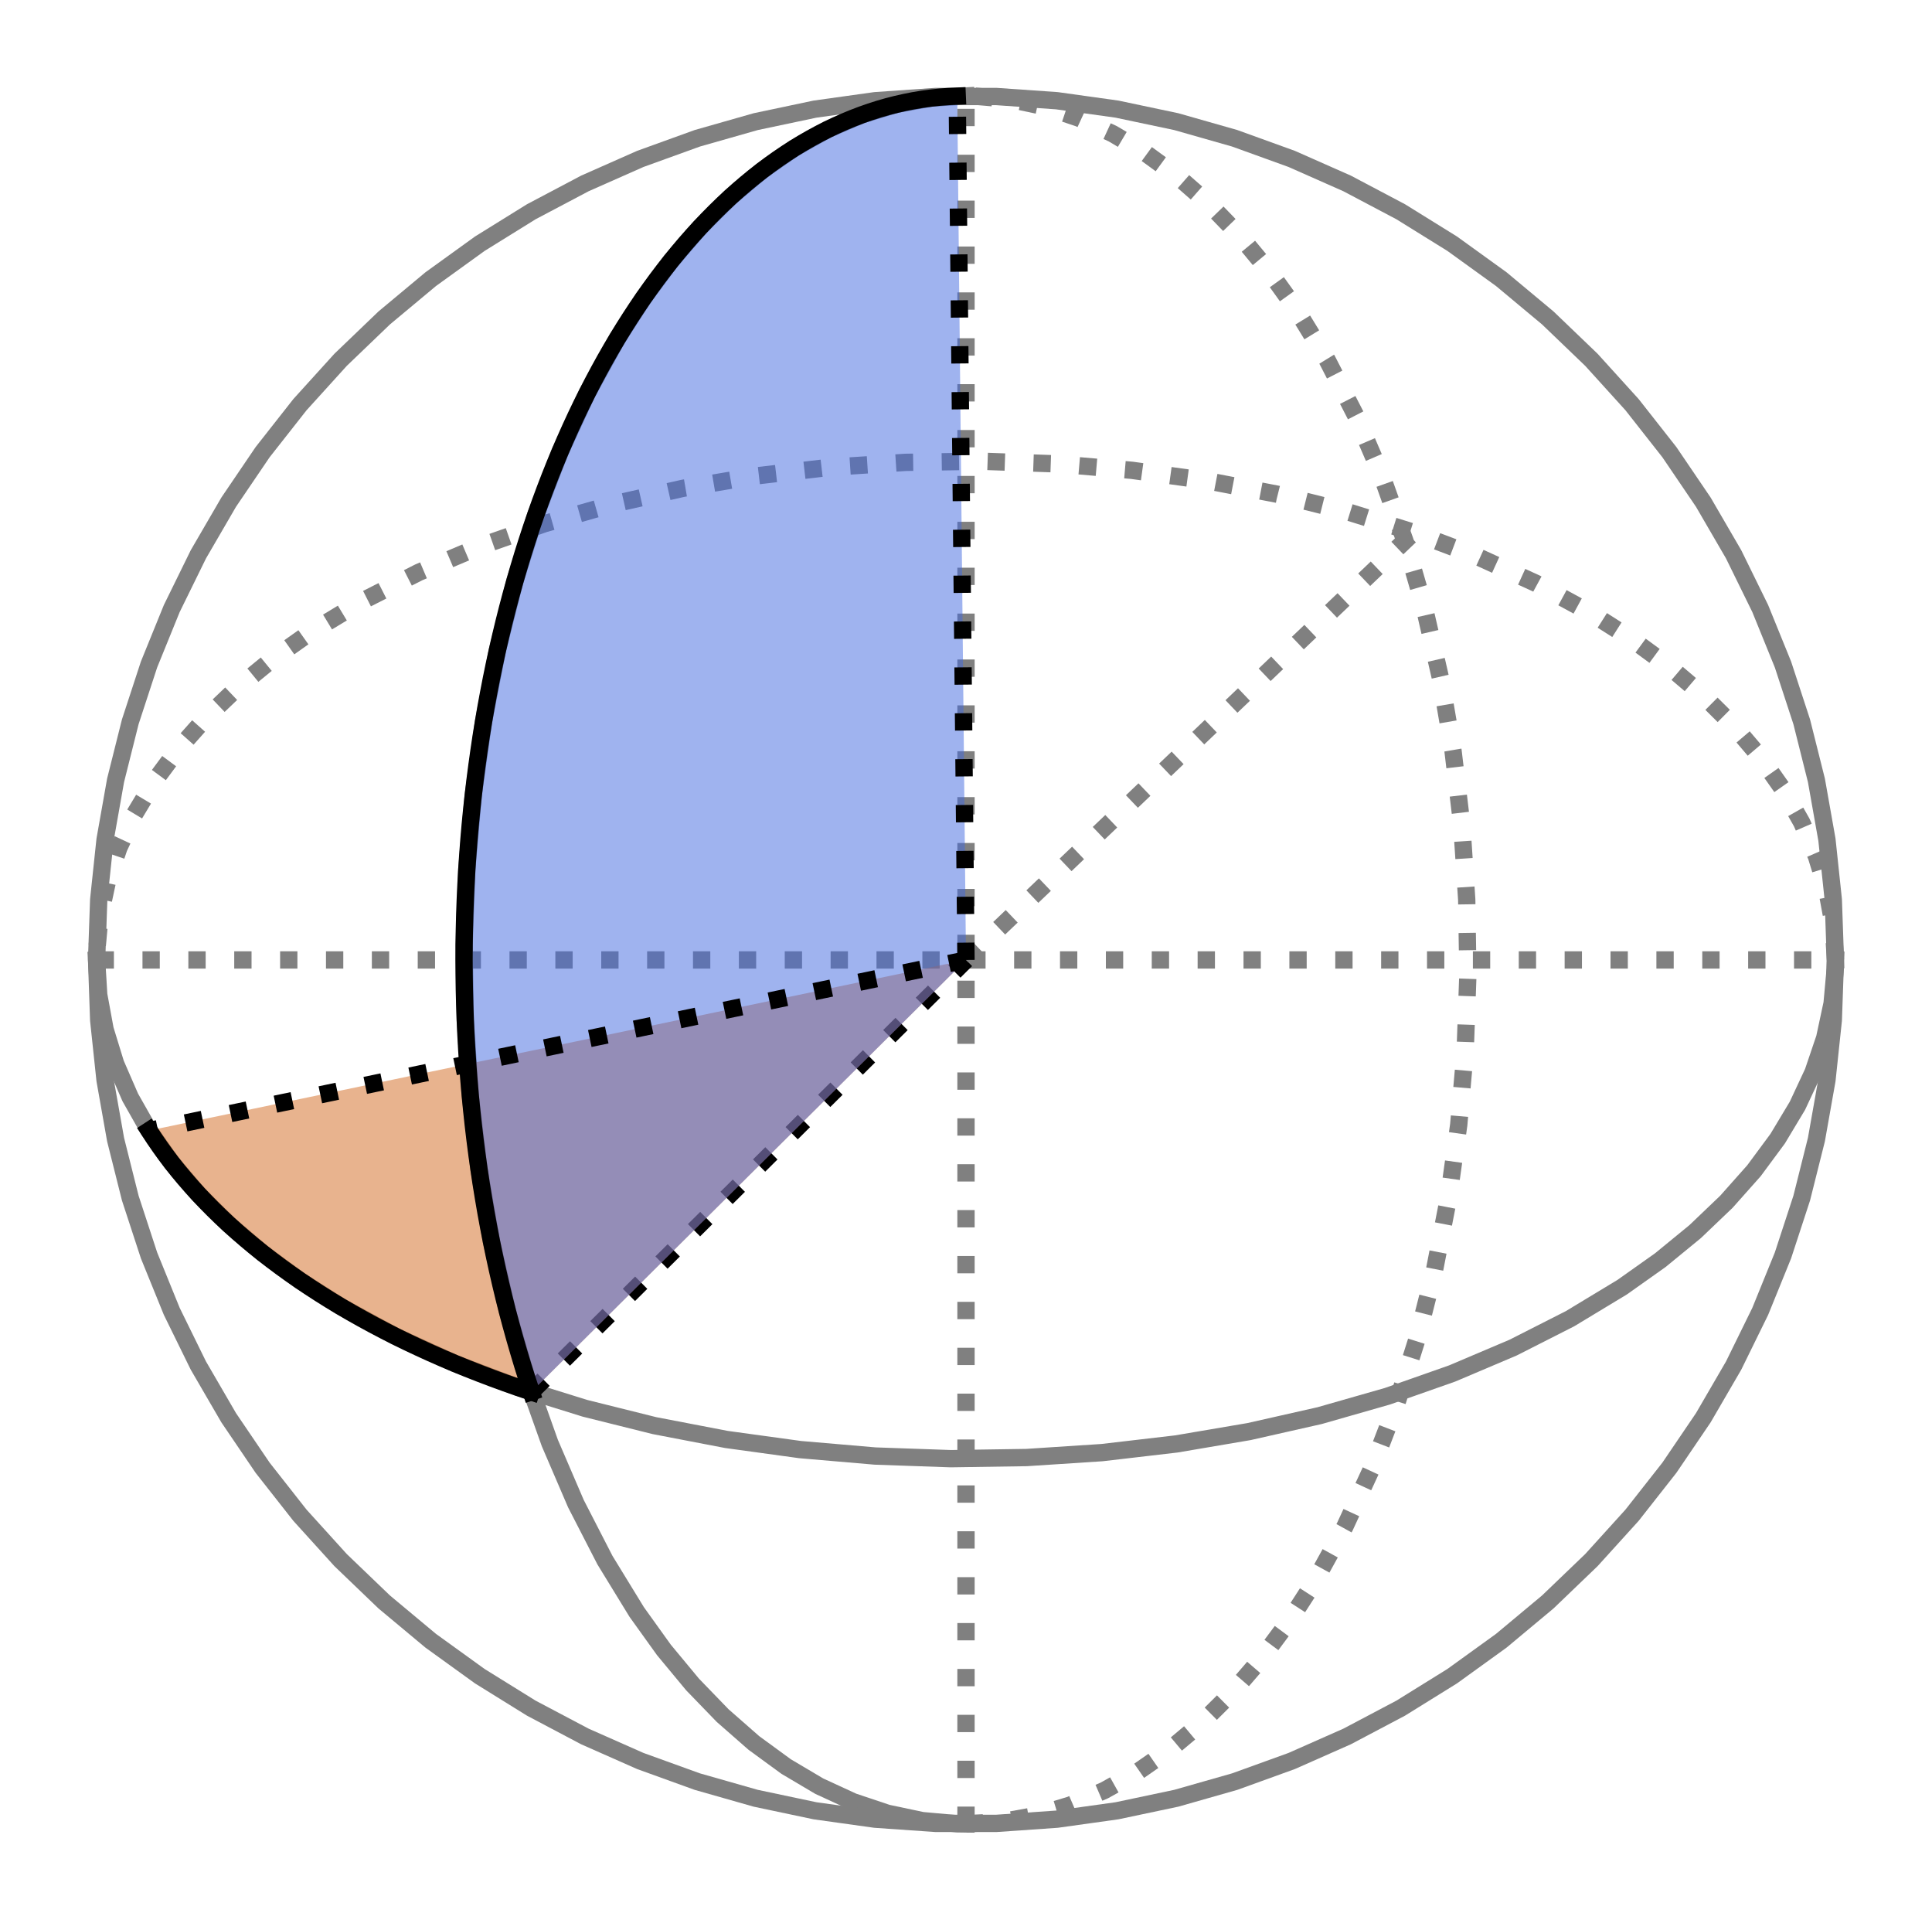 <?xml version="1.0" encoding="utf-8" standalone="no"?>
<svg height="110.88pt" version="1.1" viewBox="0 0 111.6 110.88" width="111.6pt" xmlns="http://www.w3.org/2000/svg" xmlns:xlink="http://www.w3.org/1999/xlink">
    <defs>
        <style type="text/css">
            *{stroke-linecap:butt;stroke-linejoin:round;}
        </style>
    </defs>
    <g id="figure_1">
        <g id="patch_1">
            <path d="M 0 110.88 L 111.6 110.88 L 111.6 0 L 0 0 z" style="fill:none;"/>
        </g>
        <g id="axes_1">
            <g id="LineCollection_1">
                <path clip-path="url(#p5f8ff1d390)" d="M 55.8 105.336 L 55.8 5.544 " style="fill:none;stroke:#808080;stroke-dasharray:1,1.65;stroke-dashoffset:0;"/>
            </g>
            <g id="LineCollection_2">
                <path clip-path="url(#p5f8ff1d390)" d="M 5.58 55.44 L 106.02 55.44 " style="fill:none;stroke:#808080;stroke-dasharray:1,1.65;stroke-dashoffset:0;"/>
            </g>
            <g id="line2d_1">
                <path clip-path="url(#p5f8ff1d390)" d="M 106.02 55.44 L 105.898 53.43 L 105.531 51.431 L 104.923 49.451 L 104.075 47.5 L 102.991 45.587 L 101.678 43.723 L 100.142 41.916 L 98.389 40.174 L 96.429 38.507 L 94.271 36.923 L 91.925 35.429 L 88.747 33.699 L 85.319 32.134 L 81.665 30.747 L 77.815 29.548 L 73.797 28.546 L 69.643 27.748 L 65.382 27.162 L 61.049 26.79 L 56.676 26.637 L 52.297 26.703 L 47.944 26.987 L 43.651 27.488 L 39.45 28.202 L 35.374 29.123 L 31.453 30.244 L 27.717 31.558 L 24.196 33.052 L 20.914 34.718 L 17.898 36.541 L 15.693 38.103 L 13.682 39.75 L 11.877 41.474 L 10.285 43.265 L 8.916 45.116 L 7.774 47.018 L 6.867 48.96 L 6.198 50.934 L 5.771 52.929 L 5.588 54.937 L 5.588 54.937 " style="fill:none;stroke:#808080;stroke-dasharray:1,1.65;stroke-dashoffset:0;"/>
            </g>
            <g id="line2d_2">
                <path clip-path="url(#p5f8ff1d390)" d="M 5.58 55.44 L 5.702 57.45 L 6.069 59.449 L 6.677 61.429 L 7.525 63.38 L 8.609 65.293 L 9.922 67.157 L 11.458 68.964 L 13.211 70.706 L 15.171 72.373 L 17.329 73.957 L 19.675 75.451 L 22.853 77.181 L 26.281 78.746 L 29.935 80.133 L 33.785 81.332 L 37.803 82.334 L 41.957 83.132 L 46.218 83.718 L 50.551 84.09 L 54.924 84.243 L 59.303 84.177 L 63.656 83.893 L 67.949 83.392 L 72.15 82.678 L 76.226 81.757 L 80.147 80.636 L 83.883 79.322 L 87.404 77.828 L 90.686 76.162 L 93.702 74.339 L 95.907 72.777 L 97.918 71.13 L 99.723 69.406 L 101.315 67.615 L 102.684 65.764 L 103.826 63.862 L 104.733 61.92 L 105.402 59.946 L 105.829 57.951 L 106.012 55.943 L 106.02 55.44 L 106.02 55.44 " style="fill:none;stroke:#808080;stroke-linecap:square;"/>
            </g>
            <g id="line2d_3">
                <path clip-path="url(#p5f8ff1d390)" d="M 55.8 105.336 L 57.823 105.214 L 59.835 104.85 L 61.828 104.246 L 63.792 103.403 L 65.717 102.327 L 67.593 101.022 L 69.412 99.496 L 71.165 97.754 L 72.843 95.807 L 74.437 93.663 L 75.941 91.332 L 77.682 88.175 L 79.257 84.768 L 80.653 81.138 L 81.86 77.313 L 82.869 73.321 L 83.671 69.193 L 84.262 64.961 L 84.636 60.656 L 84.79 56.311 L 84.724 51.959 L 84.438 47.635 L 83.933 43.369 L 83.215 39.195 L 82.288 35.145 L 81.159 31.25 L 79.838 27.539 L 78.333 24.039 L 76.657 20.779 L 74.822 17.783 L 73.249 15.591 L 71.592 13.594 L 69.857 11.8 L 68.054 10.219 L 66.191 8.858 L 64.277 7.724 L 62.322 6.823 L 60.336 6.158 L 58.327 5.734 L 56.306 5.552 L 56.306 5.552 " style="fill:none;stroke:#808080;stroke-dasharray:1,1.65;stroke-dashoffset:0;"/>
            </g>
            <g id="line2d_4">
                <path clip-path="url(#p5f8ff1d390)" d="M 55.8 5.544 L 53.777 5.666 L 51.765 6.03 L 49.772 6.634 L 47.808 7.477 L 45.883 8.553 L 44.007 9.858 L 42.188 11.384 L 40.435 13.126 L 38.757 15.073 L 37.163 17.217 L 35.659 19.548 L 33.918 22.705 L 32.343 26.112 L 30.947 29.742 L 29.74 33.567 L 28.731 37.559 L 27.929 41.687 L 27.338 45.919 L 26.964 50.224 L 26.81 54.569 L 26.876 58.921 L 27.162 63.245 L 27.667 67.511 L 28.385 71.685 L 29.312 75.735 L 30.441 79.63 L 31.762 83.341 L 33.267 86.841 L 34.943 90.101 L 36.778 93.097 L 38.351 95.289 L 40.008 97.286 L 41.743 99.08 L 43.546 100.661 L 45.409 102.022 L 47.323 103.156 L 49.278 104.057 L 51.264 104.722 L 53.273 105.146 L 55.294 105.328 L 55.8 105.336 L 55.8 105.336 " style="fill:none;stroke:#808080;stroke-linecap:square;"/>
            </g>
            <g id="line2d_5">
                <path clip-path="url(#p5f8ff1d390)" d="M 106.02 55.44 L 105.898 51.959 L 105.531 48.496 L 104.923 45.066 L 104.075 41.687 L 102.991 38.375 L 101.678 35.145 L 100.142 32.015 L 98.389 28.999 L 96.429 26.112 L 94.271 23.367 L 91.925 20.779 L 89.404 18.36 L 86.719 16.121 L 83.883 14.074 L 80.91 12.229 L 77.815 10.594 L 74.613 9.177 L 71.319 7.986 L 67.949 7.026 L 64.521 6.302 L 61.049 5.817 L 57.553 5.574 L 54.047 5.574 L 50.551 5.817 L 47.079 6.302 L 43.651 7.026 L 40.281 7.986 L 36.987 9.177 L 33.785 10.594 L 30.69 12.229 L 27.717 14.074 L 24.881 16.121 L 22.196 18.36 L 19.675 20.779 L 17.329 23.367 L 15.171 26.112 L 13.211 28.999 L 11.458 32.015 L 9.922 35.145 L 8.609 38.375 L 7.525 41.687 L 6.677 45.066 L 6.069 48.496 L 5.702 51.959 L 5.58 55.44 L 5.702 58.921 L 6.069 62.384 L 6.677 65.814 L 7.525 69.193 L 8.609 72.505 L 9.922 75.735 L 11.458 78.865 L 13.211 81.881 L 15.171 84.768 L 17.329 87.513 L 19.675 90.101 L 22.196 92.52 L 24.881 94.759 L 27.717 96.806 L 30.69 98.651 L 33.785 100.286 L 36.987 101.703 L 40.281 102.894 L 43.651 103.854 L 47.079 104.578 L 50.551 105.063 L 54.047 105.306 L 57.553 105.306 L 61.049 105.063 L 64.521 104.578 L 67.949 103.854 L 71.319 102.894 L 74.613 101.703 L 77.815 100.286 L 80.91 98.651 L 83.883 96.806 L 86.719 94.759 L 89.404 92.52 L 91.925 90.101 L 94.271 87.513 L 96.429 84.768 L 98.389 81.881 L 100.142 78.865 L 101.678 75.735 L 102.991 72.505 L 104.075 69.193 L 104.923 65.814 L 105.531 62.384 L 105.898 58.921 L 106.02 55.44 L 106.02 55.44 " style="fill:none;stroke:#808080;stroke-linecap:square;"/>
            </g>
            <g id="line2d_6">
                <path clip-path="url(#p5f8ff1d390)" d="M 55.8 55.44 L 81.665 30.747 " style="fill:none;stroke:#808080;stroke-dasharray:1,1.65;stroke-dashoffset:0;"/>
            </g>
            <g id="line2d_7">
                <path clip-path="url(#p5f8ff1d390)" d="M 30.69 80.388 L 55.8 55.44 " style="fill:none;stroke:#000000;stroke-dasharray:1,1.65;stroke-dashoffset:0;"/>
            </g>
            <g id="PolyCollection_1">
                <path clip-path="url(#p5f8ff1d390)" d="M 8.609 65.293 L 8.609 65.293 L 8.916 65.764 L 9.237 66.231 L 9.572 66.696 L 9.922 67.157 L 10.285 67.615 L 10.663 68.068 L 11.054 68.518 L 11.458 68.964 L 11.877 69.406 L 12.308 69.844 L 12.753 70.277 L 13.211 70.706 L 13.682 71.13 L 14.166 71.549 L 14.662 71.963 L 15.171 72.373 L 15.693 72.777 L 16.226 73.176 L 16.772 73.569 L 17.329 73.957 L 17.898 74.339 L 18.479 74.716 L 19.071 75.087 L 19.675 75.451 L 20.289 75.81 L 20.914 76.162 L 21.55 76.508 L 22.196 76.848 L 22.853 77.181 L 23.519 77.508 L 24.196 77.828 L 24.881 78.141 L 25.577 78.447 L 26.281 78.746 L 26.995 79.038 L 27.717 79.322 L 28.448 79.6 L 29.187 79.87 L 29.935 80.133 L 30.69 80.388 L 55.8 55.44 L 55.8 55.44 L 55.8 55.44 L 30.69 60.683 L 29.935 60.84 L 29.187 60.996 L 28.448 61.151 L 27.717 61.303 L 26.995 61.454 L 26.281 61.603 L 25.577 61.75 L 24.881 61.895 L 24.196 62.038 L 23.519 62.18 L 22.853 62.319 L 22.196 62.456 L 21.55 62.591 L 20.914 62.724 L 20.289 62.854 L 19.675 62.982 L 19.071 63.108 L 18.479 63.232 L 17.898 63.353 L 17.329 63.472 L 16.772 63.588 L 16.226 63.702 L 15.693 63.814 L 15.171 63.923 L 14.662 64.029 L 14.166 64.133 L 13.682 64.234 L 13.211 64.332 L 12.753 64.427 L 12.308 64.52 L 11.877 64.61 L 11.458 64.698 L 11.054 64.782 L 10.663 64.864 L 10.285 64.943 L 9.922 65.019 L 9.572 65.092 L 9.237 65.162 L 8.916 65.229 L 8.609 65.293 z" style="fill:#d2691e;fill-opacity:0.5;"/>
            </g>
            <g id="PolyCollection_2">
                <path clip-path="url(#p5f8ff1d390)" d="M 30.69 80.388 L 30.69 80.388 L 30.441 79.63 L 30.199 78.865 L 29.966 78.092 L 29.74 77.313 L 29.522 76.527 L 29.312 75.735 L 29.11 74.936 L 28.917 74.131 L 28.731 73.321 L 28.554 72.505 L 28.385 71.685 L 28.225 70.859 L 28.072 70.028 L 27.929 69.193 L 27.793 68.354 L 27.667 67.511 L 27.549 66.664 L 27.439 65.814 L 27.338 64.961 L 27.246 64.104 L 27.162 63.245 L 27.088 62.384 L 27.022 61.521 L 26.964 60.656 L 26.916 59.789 L 26.876 58.921 L 26.845 58.051 L 26.823 57.181 L 26.81 56.311 L 26.805 55.44 L 26.81 54.569 L 26.823 53.699 L 26.845 52.829 L 26.876 51.959 L 26.916 51.091 L 26.964 50.224 L 27.022 49.359 L 27.088 48.496 L 27.162 47.635 L 27.246 46.776 L 27.338 45.919 L 27.439 45.066 L 27.549 44.216 L 27.667 43.369 L 27.793 42.526 L 27.929 41.687 L 28.072 40.852 L 28.225 40.021 L 28.385 39.195 L 28.554 38.375 L 28.731 37.559 L 28.917 36.749 L 29.11 35.944 L 29.312 35.145 L 29.522 34.353 L 29.74 33.567 L 29.966 32.788 L 30.199 32.015 L 30.441 31.25 L 30.69 30.492 L 30.947 29.742 L 31.211 28.999 L 31.483 28.265 L 31.762 27.539 L 32.049 26.821 L 32.343 26.112 L 32.644 25.412 L 32.952 24.721 L 33.267 24.039 L 33.589 23.367 L 33.918 22.705 L 34.253 22.053 L 34.595 21.411 L 34.943 20.779 L 35.298 20.158 L 35.659 19.548 L 36.026 18.948 L 36.399 18.36 L 36.778 17.783 L 37.163 17.217 L 37.553 16.664 L 37.949 16.121 L 38.351 15.591 L 38.757 15.073 L 39.169 14.568 L 39.586 14.074 L 40.008 13.594 L 40.435 13.126 L 40.867 12.671 L 41.303 12.229 L 41.743 11.8 L 42.188 11.384 L 42.637 10.982 L 43.09 10.594 L 43.546 10.219 L 44.007 9.858 L 44.471 9.51 L 44.938 9.177 L 45.409 8.858 L 45.883 8.553 L 46.36 8.262 L 46.84 7.986 L 47.323 7.724 L 47.808 7.477 L 48.296 7.244 L 48.786 7.026 L 49.278 6.823 L 49.772 6.634 L 50.268 6.461 L 50.765 6.302 L 51.264 6.158 L 51.765 6.03 L 52.266 5.916 L 52.769 5.817 L 53.273 5.734 L 53.777 5.666 L 54.283 5.612 L 54.788 5.574 L 55.294 5.552 L 55.8 55.44 L 55.8 55.44 L 55.8 55.44 L 55.294 55.943 L 54.788 56.445 L 54.283 56.948 L 53.777 57.45 L 53.273 57.951 L 52.769 58.451 L 52.266 58.951 L 51.765 59.449 L 51.264 59.946 L 50.765 60.442 L 50.268 60.937 L 49.772 61.429 L 49.278 61.92 L 48.786 62.409 L 48.296 62.896 L 47.808 63.38 L 47.323 63.862 L 46.84 64.342 L 46.36 64.819 L 45.883 65.293 L 45.409 65.764 L 44.938 66.231 L 44.471 66.696 L 44.007 67.157 L 43.546 67.615 L 43.09 68.068 L 42.637 68.518 L 42.188 68.964 L 41.743 69.406 L 41.303 69.844 L 40.867 70.277 L 40.435 70.706 L 40.008 71.13 L 39.586 71.549 L 39.169 71.963 L 38.757 72.373 L 38.351 72.777 L 37.949 73.176 L 37.553 73.569 L 37.163 73.957 L 36.778 74.339 L 36.399 74.716 L 36.026 75.087 L 35.659 75.451 L 35.298 75.81 L 34.943 76.162 L 34.595 76.508 L 34.253 76.848 L 33.918 77.181 L 33.589 77.508 L 33.267 77.828 L 32.952 78.141 L 32.644 78.447 L 32.343 78.746 L 32.049 79.038 L 31.762 79.322 L 31.483 79.6 L 31.211 79.87 L 30.947 80.133 L 30.69 80.388 L 30.441 80.636 L 30.199 80.875 L 29.966 81.108 L 29.74 81.332 L 29.522 81.548 L 29.312 81.757 L 29.11 81.957 L 28.917 82.15 L 28.731 82.334 L 28.554 82.51 L 28.385 82.678 L 28.225 82.838 L 28.072 82.989 L 27.929 83.132 L 27.793 83.266 L 27.667 83.392 L 27.549 83.509 L 27.439 83.618 L 27.338 83.718 L 27.246 83.81 L 27.162 83.893 L 27.088 83.967 L 27.022 84.033 L 26.964 84.09 L 26.916 84.138 L 26.876 84.177 L 26.845 84.208 L 26.823 84.23 L 26.81 84.243 L 26.805 84.247 L 26.81 84.243 L 26.823 84.23 L 26.845 84.208 L 26.876 84.177 L 26.916 84.138 L 26.964 84.09 L 27.022 84.033 L 27.088 83.967 L 27.162 83.893 L 27.246 83.81 L 27.338 83.718 L 27.439 83.618 L 27.549 83.509 L 27.667 83.392 L 27.793 83.266 L 27.929 83.132 L 28.072 82.989 L 28.225 82.838 L 28.385 82.678 L 28.554 82.51 L 28.731 82.334 L 28.917 82.15 L 29.11 81.957 L 29.312 81.757 L 29.522 81.548 L 29.74 81.332 L 29.966 81.108 L 30.199 80.875 L 30.441 80.636 L 30.69 80.388 z" style="fill:#4169e1;fill-opacity:0.5;"/>
            </g>
            <g id="line2d_8">
                <path clip-path="url(#p5f8ff1d390)" d="M 30.69 80.388 L 30.441 79.63 L 30.199 78.865 L 29.966 78.092 L 29.74 77.313 L 29.522 76.527 L 29.312 75.735 L 29.11 74.936 L 28.917 74.131 L 28.731 73.321 L 28.554 72.505 L 28.385 71.685 L 28.225 70.859 L 28.072 70.028 L 27.929 69.193 L 27.793 68.354 L 27.667 67.511 L 27.549 66.664 L 27.439 65.814 L 27.338 64.961 L 27.246 64.104 L 27.162 63.245 L 27.088 62.384 L 27.022 61.521 L 26.964 60.656 L 26.916 59.789 L 26.876 58.921 L 26.845 58.051 L 26.823 57.181 L 26.81 56.311 L 26.805 55.44 L 26.81 54.569 L 26.823 53.699 L 26.845 52.829 L 26.876 51.959 L 26.916 51.091 L 26.964 50.224 L 27.022 49.359 L 27.088 48.496 L 27.162 47.635 L 27.246 46.776 L 27.338 45.919 L 27.439 45.066 L 27.549 44.216 L 27.667 43.369 L 27.793 42.526 L 27.929 41.687 L 28.072 40.852 L 28.225 40.021 L 28.385 39.195 L 28.554 38.375 L 28.731 37.559 L 28.917 36.749 L 29.11 35.944 L 29.312 35.145 L 29.522 34.353 L 29.74 33.567 L 29.966 32.788 L 30.199 32.015 L 30.441 31.25 L 30.69 30.492 L 30.947 29.742 L 31.211 28.999 L 31.483 28.265 L 31.762 27.539 L 32.049 26.821 L 32.343 26.112 L 32.644 25.412 L 32.952 24.721 L 33.267 24.039 L 33.589 23.367 L 33.918 22.705 L 34.253 22.053 L 34.595 21.411 L 34.943 20.779 L 35.298 20.158 L 35.659 19.548 L 36.026 18.948 L 36.399 18.36 L 36.778 17.783 L 37.163 17.217 L 37.553 16.664 L 37.949 16.121 L 38.351 15.591 L 38.757 15.073 L 39.169 14.568 L 39.586 14.074 L 40.008 13.594 L 40.435 13.126 L 40.867 12.671 L 41.303 12.229 L 41.743 11.8 L 42.188 11.384 L 42.637 10.982 L 43.09 10.594 L 43.546 10.219 L 44.007 9.858 L 44.471 9.51 L 44.938 9.177 L 45.409 8.858 L 45.883 8.553 L 46.36 8.262 L 46.84 7.986 L 47.323 7.724 L 47.808 7.477 L 48.296 7.244 L 48.786 7.026 L 49.278 6.823 L 49.772 6.634 L 50.268 6.461 L 50.765 6.302 L 51.264 6.158 L 51.765 6.03 L 52.266 5.916 L 52.769 5.817 L 53.273 5.734 L 53.777 5.666 L 54.283 5.612 L 54.788 5.574 L 55.294 5.552 " style="fill:none;stroke:#000000;stroke-linecap:square;"/>
            </g>
            <g id="line2d_9">
                <path clip-path="url(#p5f8ff1d390)" d="M 55.8 55.44 L 55.294 5.552 " style="fill:none;stroke:#000000;stroke-dasharray:1,1.65;stroke-dashoffset:0;"/>
            </g>
            <g id="line2d_10">
                <path clip-path="url(#p5f8ff1d390)" d="M 8.609 65.293 L 8.916 65.764 L 9.237 66.231 L 9.572 66.696 L 9.922 67.157 L 10.285 67.615 L 10.663 68.068 L 11.054 68.518 L 11.458 68.964 L 11.877 69.406 L 12.308 69.844 L 12.753 70.277 L 13.211 70.706 L 13.682 71.13 L 14.166 71.549 L 14.662 71.963 L 15.171 72.373 L 15.693 72.777 L 16.226 73.176 L 16.772 73.569 L 17.329 73.957 L 17.898 74.339 L 18.479 74.716 L 19.071 75.087 L 19.675 75.451 L 20.289 75.81 L 20.914 76.162 L 21.55 76.508 L 22.196 76.848 L 22.853 77.181 L 23.519 77.508 L 24.196 77.828 L 24.881 78.141 L 25.577 78.447 L 26.281 78.746 L 26.995 79.038 L 27.717 79.322 L 28.448 79.6 L 29.187 79.87 L 29.935 80.133 L 30.69 80.388 " style="fill:none;stroke:#000000;stroke-linecap:square;"/>
            </g>
            <g id="line2d_11">
                <path clip-path="url(#p5f8ff1d390)" d="M 55.8 55.44 L 8.609 65.293 " style="fill:none;stroke:#000000;stroke-dasharray:1,1.65;stroke-dashoffset:0;"/>
            </g>
        </g>
    </g>
    <defs>
        <clipPath id="p5f8ff1d390">
            <rect height="110.88" width="111.6" x="0" y="-0"/>
        </clipPath>
    </defs>
</svg>
